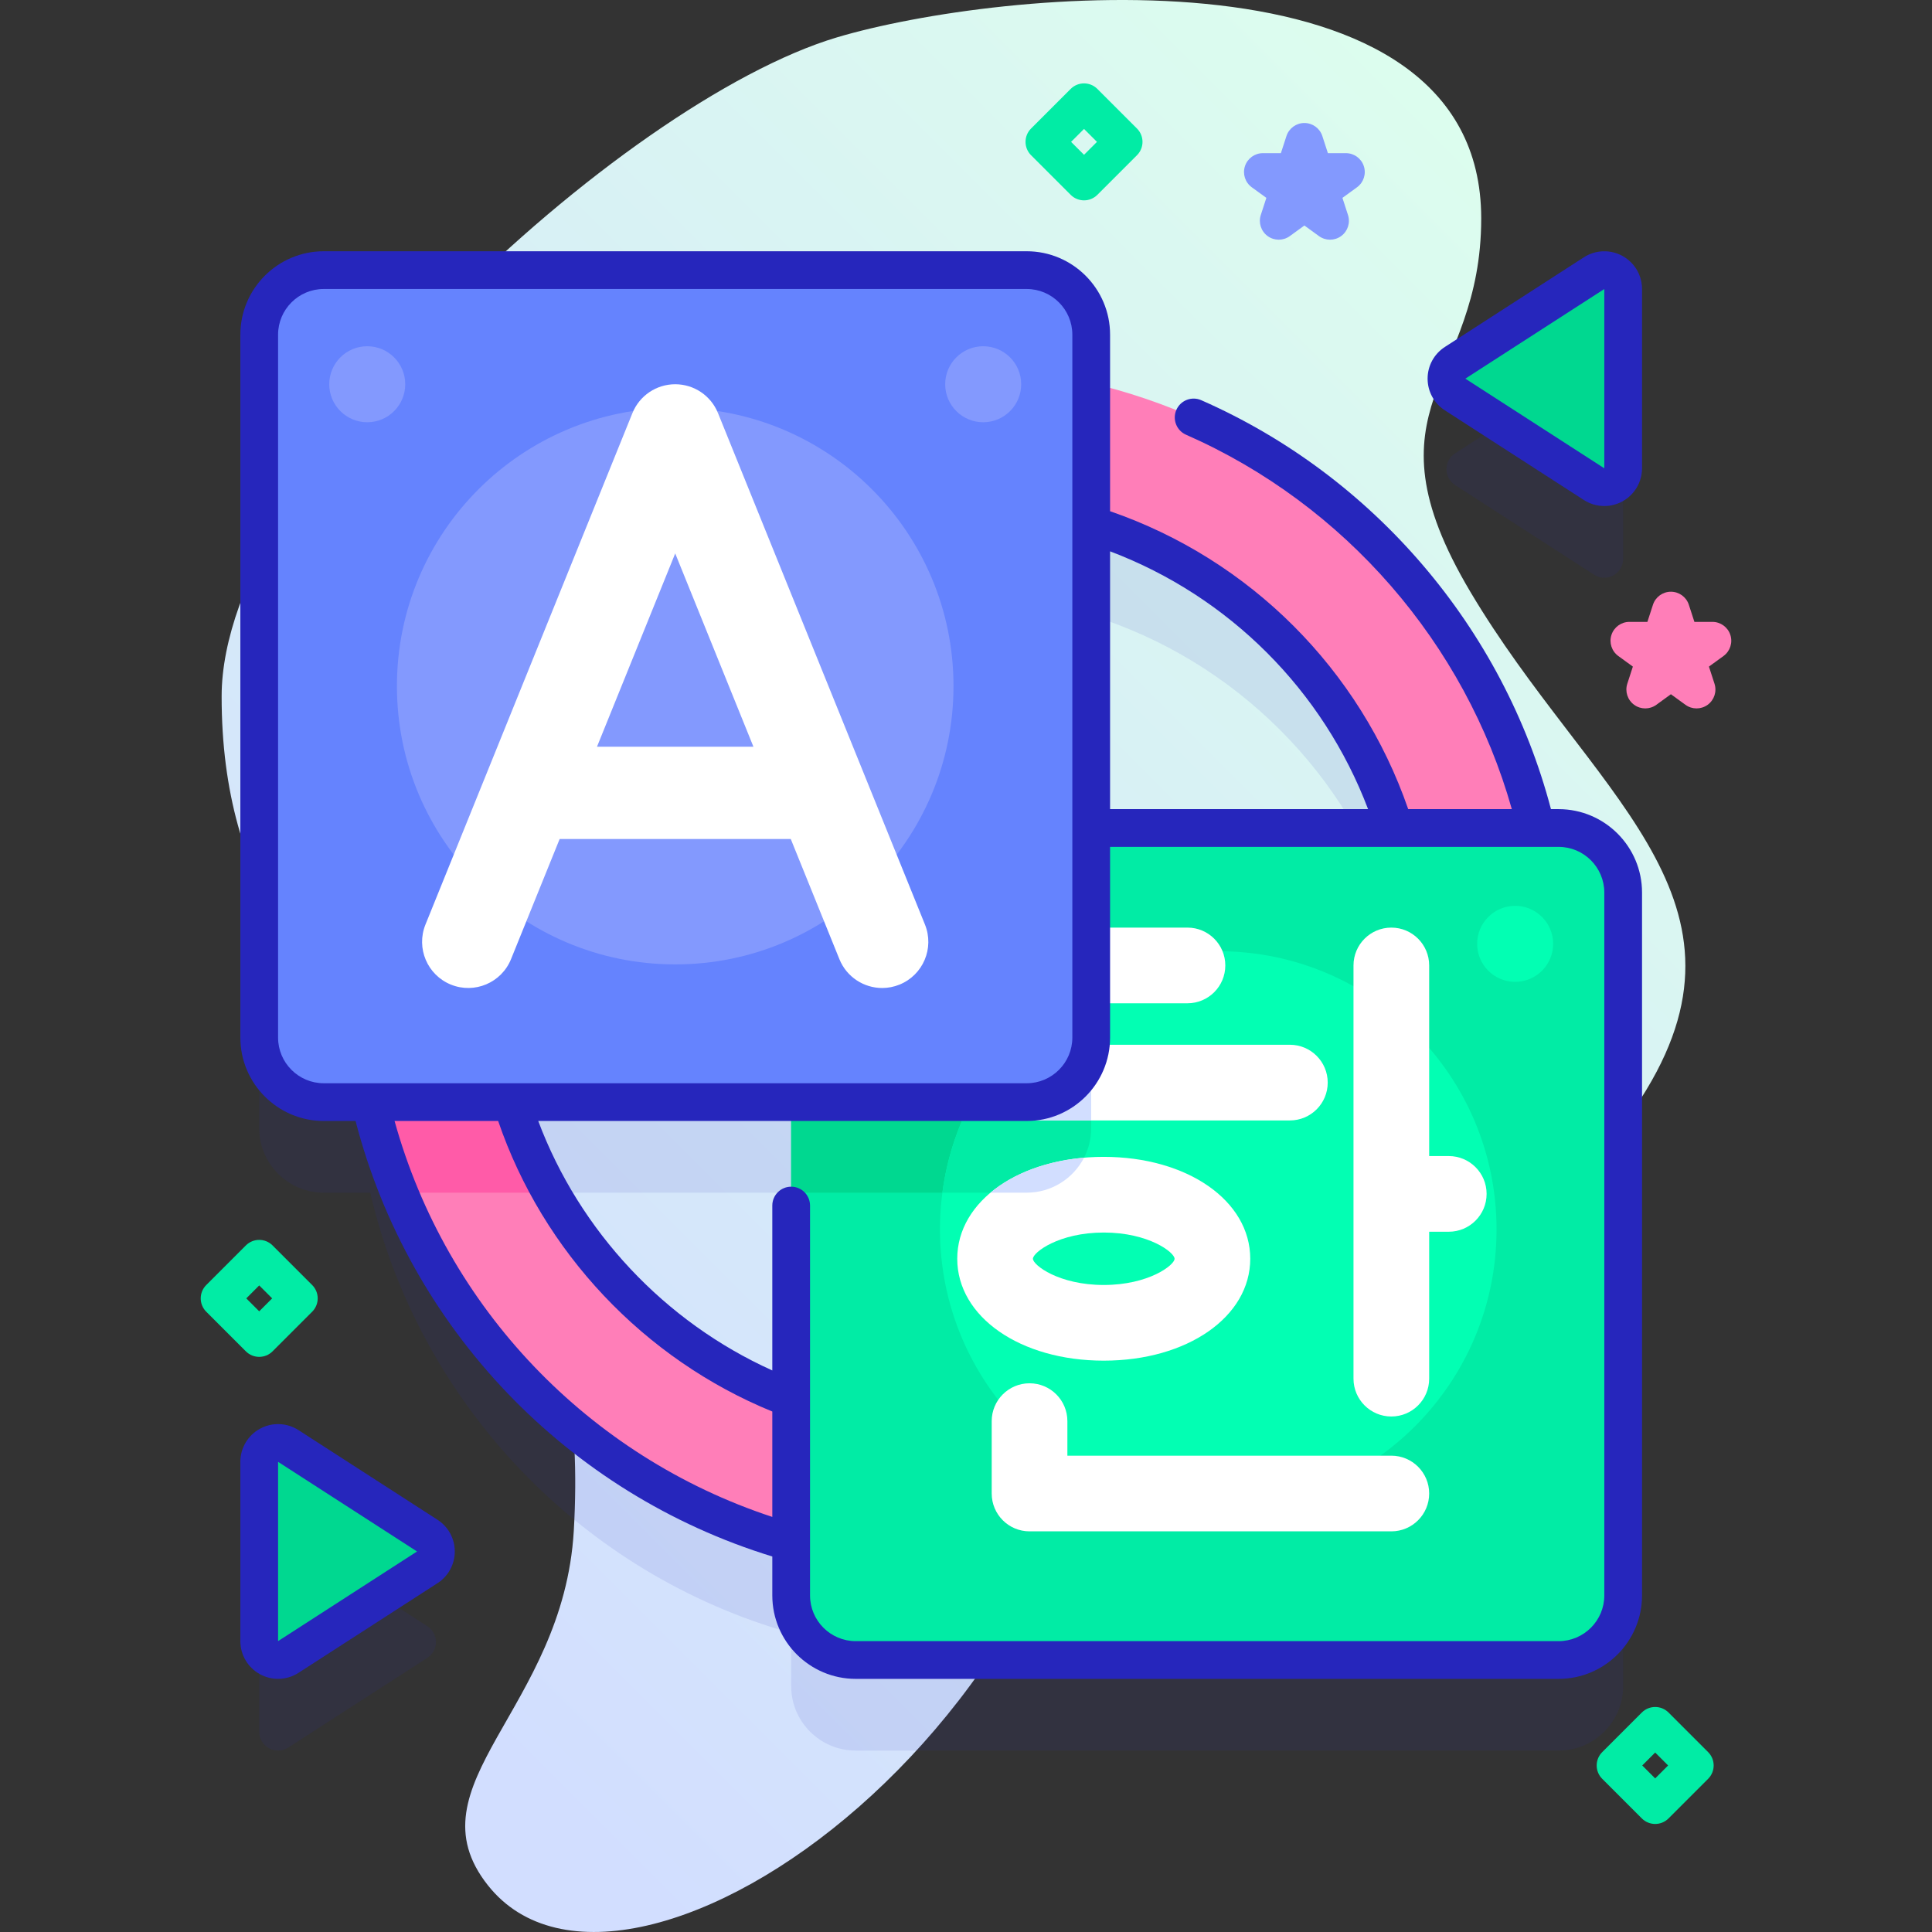 <svg id="Capa_1" enable-background="new 0 0 512 512" height="512" viewBox="0 0 512 512" width="512" xmlns="http://www.w3.org/2000/svg" xmlns:xlink="http://www.w3.org/1999/xlink"><rect x="0" y="0" width="512" height="512" fill="#333333" stroke="none"/><linearGradient id="SVGID_1_" gradientUnits="userSpaceOnUse" x1="46.733" x2="409.84" y1="417.365" y2="54.259"><stop offset=".049" stop-color="#d2deff"/><stop offset=".999" stop-color="#dcfdee"/></linearGradient><g><g><path d="m389.669 156.857c-29.407-49.49 2.869-55.228 2.869-98.98 0-73.942-128.277-60.659-170.765-47.965-57.214 17.094-162.974 114.845-163.036 174.558-.108 103.643 100.697 95.753 93.321 221.249-2.779 47.279-43.899 67.254-22.747 93.92 37.247 46.958 169.987-46.56 164.966-167.774-1.889-45.599 98.98 27.973 142.014-43.035 31.225-51.521-15.228-79.14-46.622-131.973z" fill="url(#SVGID_1_)"/></g><g><g><g fill="#2626bc" opacity=".1"><path d="m413.048 243.43h-5.917c-13.783-58.218-59.719-104.135-117.948-117.891v-12.848c0-9.448-7.659-17.107-17.107-17.107h-186.274c-9.448 0-17.107 7.659-17.107 17.107v186.274c0 9.448 7.659 17.107 17.107 17.107h12.322c13.126 56.26 56.262 101.114 111.544 116.702v14.036c0 9.45 7.66 17.11 17.11 17.11h186.27c9.45 0 17.11-7.66 17.11-17.11v-186.27c0-9.45-7.66-17.11-17.11-17.11zm-203.38 151.227c-35.261-13.274-62.834-42.365-74.02-78.585h74.02zm79.515-151.227v-80.341c38.202 11.951 68.417 42.149 80.391 80.341z"/><path d="m385.621 128.548 36.826 23.754c3.327 2.146 7.71-.242 7.71-4.202v-47.509c0-3.959-4.383-6.348-7.71-4.202l-36.826 23.754c-3.053 1.971-3.053 6.436 0 8.405z"/><path d="m113.231 430.954-36.826-23.754c-3.327-2.146-7.71.242-7.71 4.202v47.509c0 3.959 4.383 6.348 7.71 4.202l36.826-23.754c3.053-1.97 3.053-6.435 0-8.405z"/></g><g><g><path d="m252.688 414.703c-87.509 0-158.703-71.194-158.703-158.703s71.194-158.703 158.703-158.703 158.702 71.194 158.702 158.703-71.194 158.703-158.702 158.703zm0-281.167c-67.527 0-122.464 54.937-122.464 122.464s54.937 122.464 122.464 122.464 122.464-54.937 122.464-122.464-54.938-122.464-122.464-122.464z" fill="#ff7eb8"/></g><path d="m136.176 218.289h-37.65c-2.958 12.092-4.539 24.719-4.539 37.711 0 21.25 4.2 41.54 11.81 60.07h40.2c-10.04-17.76-15.77-38.26-15.77-60.07.001-13.154 2.093-25.826 5.949-37.711z" fill="#ff5ba8"/><g><path d="m430.158 236.54v186.27c0 9.45-7.66 17.11-17.11 17.11h-186.27c-9.45 0-17.11-7.66-17.11-17.11v-186.27c0-9.45 7.66-17.11 17.11-17.11h186.27c9.45 0 17.11 7.66 17.11 17.11z" fill="#01eca5"/><g><circle cx="238.296" cy="250.129" fill="#ffa8cf" r="10.071"/><circle cx="401.529" cy="250.129" fill="#02ffb3" r="10.071"/></g><path d="m289.178 219.43v79.53c0 9.45-7.65 17.11-17.1 17.11h-62.41v-79.53c0-9.45 7.66-17.11 17.11-17.11z" fill="#00d890"/><circle cx="322.851" cy="325.825" fill="#02ffb3" r="73.749"/><path d="m289.178 260.2v38.76c0 9.45-7.65 17.11-17.1 17.11h-22.34c3.22-24.41 18.39-45.05 39.44-55.87z" fill="#01eca5"/><g><path d="m272.839 265.881h41.852c5.538 0 10.028-4.49 10.028-10.028s-4.49-10.028-10.028-10.028h-41.852c-5.538 0-10.028 4.49-10.028 10.028s4.49 10.028 10.028 10.028z" fill="#fff"/><path d="m351.86 286.9c0-5.538-4.49-10.028-10.028-10.028h-96.133c-5.538 0-10.028 4.49-10.028 10.028s4.49 10.028 10.028 10.028h96.133c5.538 0 10.028-4.489 10.028-10.028z" fill="#fff"/><path d="m289.178 276.87v20.06h-43.48c-5.54 0-10.03-4.49-10.03-10.03s4.49-10.03 10.03-10.03z" fill="#d2deff"/><g fill="#fff"><path d="m368.719 385.769h-85.852v-9.155c0-5.538-4.49-10.028-10.028-10.028s-10.028 4.49-10.028 10.028v19.183c0 5.538 4.49 10.028 10.028 10.028h95.88c5.538 0 10.028-4.49 10.028-10.028s-4.49-10.028-10.028-10.028z"/><path d="m383.938 306.368h-5.191v-50.515c0-5.538-4.49-10.028-10.028-10.028s-10.028 4.49-10.028 10.028v109.506c0 5.538 4.49 10.028 10.028 10.028s10.028-4.49 10.028-10.028v-38.936h5.191c5.538 0 10.028-4.49 10.028-10.028s-4.49-10.027-10.028-10.027z"/><path d="m331.328 333.583c0-15.395-16.691-27.004-38.824-27.004s-38.824 11.609-38.824 27.004 16.691 27.005 38.824 27.005c22.133-.001 38.824-11.61 38.824-27.005zm-57.592 0c0-1.675 6.863-6.949 18.769-6.949s18.769 5.273 18.769 6.949c0 1.675-6.863 6.949-18.769 6.949s-18.769-5.274-18.769-6.949z"/></g><path d="m262.488 316.07h9.59c6.62 0 12.35-3.76 15.2-9.26-10.12.86-18.79 4.23-24.79 9.26z" fill="#d2deff"/></g></g><g><path d="m272.075 292.072h-186.273c-9.448 0-17.107-7.659-17.107-17.107v-186.274c0-9.448 7.659-17.107 17.107-17.107h186.274c9.448 0 17.107 7.659 17.107 17.107v186.274c0 9.448-7.66 17.107-17.108 17.107z" fill="#6583fe"/><circle cx="178.939" cy="181.828" fill="#8399fe" r="73.749"/><path d="m245.122 245.008-54.846-135.536c-1.87-4.619-6.355-7.643-11.338-7.643s-9.468 3.024-11.337 7.643l-54.847 135.536c-2.534 6.261.488 13.391 6.749 15.925 6.258 2.534 13.391-.488 15.925-6.749l12.883-31.835h61.253l12.883 31.835c1.926 4.759 6.505 7.646 11.342 7.646 1.527 0 3.081-.288 4.583-.896 6.262-2.535 9.284-9.665 6.75-15.926zm-86.911-47.121 20.728-51.223 20.728 51.223z" fill="#fff"/></g><path d="m385.621 104.548 36.826 23.754c3.327 2.146 7.71-.242 7.71-4.202v-47.508c0-3.959-4.383-6.348-7.71-4.202l-36.826 23.754c-3.053 1.97-3.053 6.435 0 8.404z" fill="#00d890"/><g><path d="m113.231 406.954-36.826-23.754c-3.327-2.146-7.71.242-7.71 4.202v47.509c0 3.959 4.383 6.348 7.71 4.202l36.826-23.754c3.053-1.97 3.053-6.435 0-8.405z" fill="#00d890"/><g fill="#2626bc"><path d="m413.05 214.431h-2.028c-12.623-47.988-47.016-88.316-92.683-108.378-2.526-1.11-5.478.038-6.589 2.566s.039 5.478 2.566 6.589c42.076 18.485 73.953 55.288 86.334 99.223h-27.46c-12.802-37.038-41.96-66.176-79.008-78.955v-46.785c0-12.19-9.917-22.107-22.107-22.107h-186.273c-12.19 0-22.107 9.917-22.107 22.107v186.274c0 12.19 9.917 22.107 22.107 22.107h8.427c14.255 54.995 56.134 98.744 110.44 115.417v10.322c0 12.19 9.917 22.107 22.107 22.107h186.274c12.19 0 22.107-9.917 22.107-22.107v-186.273c0-12.19-9.917-22.107-22.107-22.107zm-50.495 0h-68.372v-68.321c31.51 11.918 56.431 36.821 68.372 68.321zm-288.861 60.534v-186.274c0-6.676 5.431-12.107 12.107-12.107h186.273c6.676 0 12.107 5.431 12.107 12.107v186.274c0 6.676-5.431 12.107-12.107 12.107h-186.272c-6.676 0-12.108-5.431-12.108-12.107zm30.871 22.107h27.453c11.855 34.704 38.654 63.108 72.652 76.995v27.932c-48.743-16.039-86.388-55.457-100.105-104.927zm320.592 125.74c0 6.676-5.431 12.107-12.107 12.107h-186.274c-6.676 0-12.107-5.431-12.107-12.107v-103.328c0-2.761-2.239-5-5-5s-5 2.239-5 5v43.697c-28.497-12.841-51.061-36.876-62.03-66.109h129.436c12.19 0 22.107-9.917 22.107-22.107v-50.534h118.868c6.676 0 12.107 5.431 12.107 12.107z"/><path d="m429.942 67.812c-3.217-1.753-7.126-1.609-10.206.377l-36.826 23.754c-2.868 1.85-4.58 4.991-4.58 8.403s1.712 6.554 4.58 8.403l36.827 23.754c1.646 1.062 3.531 1.598 5.42 1.598 1.643 0 3.289-.405 4.785-1.22 3.217-1.753 5.215-5.118 5.215-8.781v-47.508c0-3.663-1.998-7.028-5.215-8.78zm-4.785 56.289-36.826-23.754 36.826-23.754z"/><path d="m115.941 402.753-36.826-23.754c-3.078-1.986-6.989-2.13-10.206-.378-3.217 1.753-5.215 5.118-5.215 8.781v47.509c0 3.663 1.998 7.027 5.215 8.78 1.496.815 3.143 1.221 4.786 1.221 1.889 0 3.773-.536 5.42-1.598l36.826-23.754c2.868-1.85 4.58-4.991 4.58-8.403s-1.712-6.554-4.58-8.404zm-42.247 32.158v-47.509l36.826 23.754z"/></g></g><g fill="#8399fe"><circle cx="97.322" cy="101.829" r="10.071"/><circle cx="260.555" cy="101.829" r="10.071"/></g></g></g><g><g><path d="m68.694 359.583c-1.28 0-2.559-.488-3.536-1.464l-10.5-10.5c-1.953-1.953-1.953-5.119 0-7.071l10.5-10.5c1.953-1.952 5.118-1.952 7.071 0l10.5 10.5c1.953 1.953 1.953 5.119 0 7.071l-10.5 10.5c-.975.976-2.255 1.464-3.535 1.464zm-3.428-15.5 3.429 3.429 3.429-3.429-3.429-3.429z" fill="#01eca5"/></g></g><g><g><path d="m438.639 483.368c-1.28 0-2.559-.488-3.536-1.464l-10.5-10.5c-1.953-1.953-1.953-5.119 0-7.071l10.5-10.5c1.953-1.952 5.118-1.952 7.071 0l10.5 10.5c1.953 1.953 1.953 5.119 0 7.071l-10.5 10.5c-.976.975-2.255 1.464-3.535 1.464zm-3.429-15.5 3.429 3.429 3.429-3.429-3.429-3.429z" fill="#01eca5"/></g></g><g><g><path d="m287.277 53.098c-1.28 0-2.559-.488-3.536-1.464l-10.5-10.5c-1.953-1.953-1.953-5.119 0-7.071l10.5-10.5c1.953-1.952 5.118-1.952 7.071 0l10.5 10.5c1.953 1.953 1.953 5.119 0 7.071l-10.5 10.5c-.975.975-2.255 1.464-3.535 1.464zm-3.428-15.5 3.429 3.429 3.429-3.429-3.429-3.429z" fill="#01eca5"/></g></g><g><g><path d="m449.604 187.737c-1.031 0-2.062-.318-2.939-.955l-3.859-2.804-3.859 2.804c-1.752 1.273-4.125 1.273-5.878 0-1.752-1.273-2.486-3.53-1.816-5.59l1.474-4.538-3.859-2.804c-1.752-1.273-2.486-3.53-1.816-5.59s2.589-3.455 4.755-3.455h4.771l1.474-4.537c.669-2.06 2.589-3.455 4.755-3.455s4.086 1.395 4.755 3.455l1.474 4.537h4.771c2.166 0 4.086 1.395 4.755 3.455s-.064 4.317-1.816 5.59l-3.859 2.804 1.474 4.538c.669 2.06-.064 4.317-1.816 5.59-.879.637-1.91.955-2.941.955z" fill="#ff7eb8"/></g></g><g><g><path d="m352.476 63.521c-1.031 0-2.062-.318-2.939-.955l-3.859-2.804-3.859 2.804c-1.752 1.273-4.125 1.273-5.878 0-1.752-1.273-2.486-3.53-1.816-5.59l1.474-4.538-3.859-2.804c-1.752-1.273-2.486-3.53-1.816-5.59s2.589-3.455 4.755-3.455h4.771l1.474-4.537c.669-2.06 2.589-3.455 4.755-3.455s4.086 1.395 4.755 3.455l1.474 4.537h4.771c2.166 0 4.086 1.395 4.755 3.455s-.064 4.317-1.816 5.59l-3.859 2.804 1.474 4.538c.669 2.06-.064 4.317-1.816 5.59-.879.637-1.91.955-2.941.955z" fill="#8399fe"/></g></g></g></g></svg>